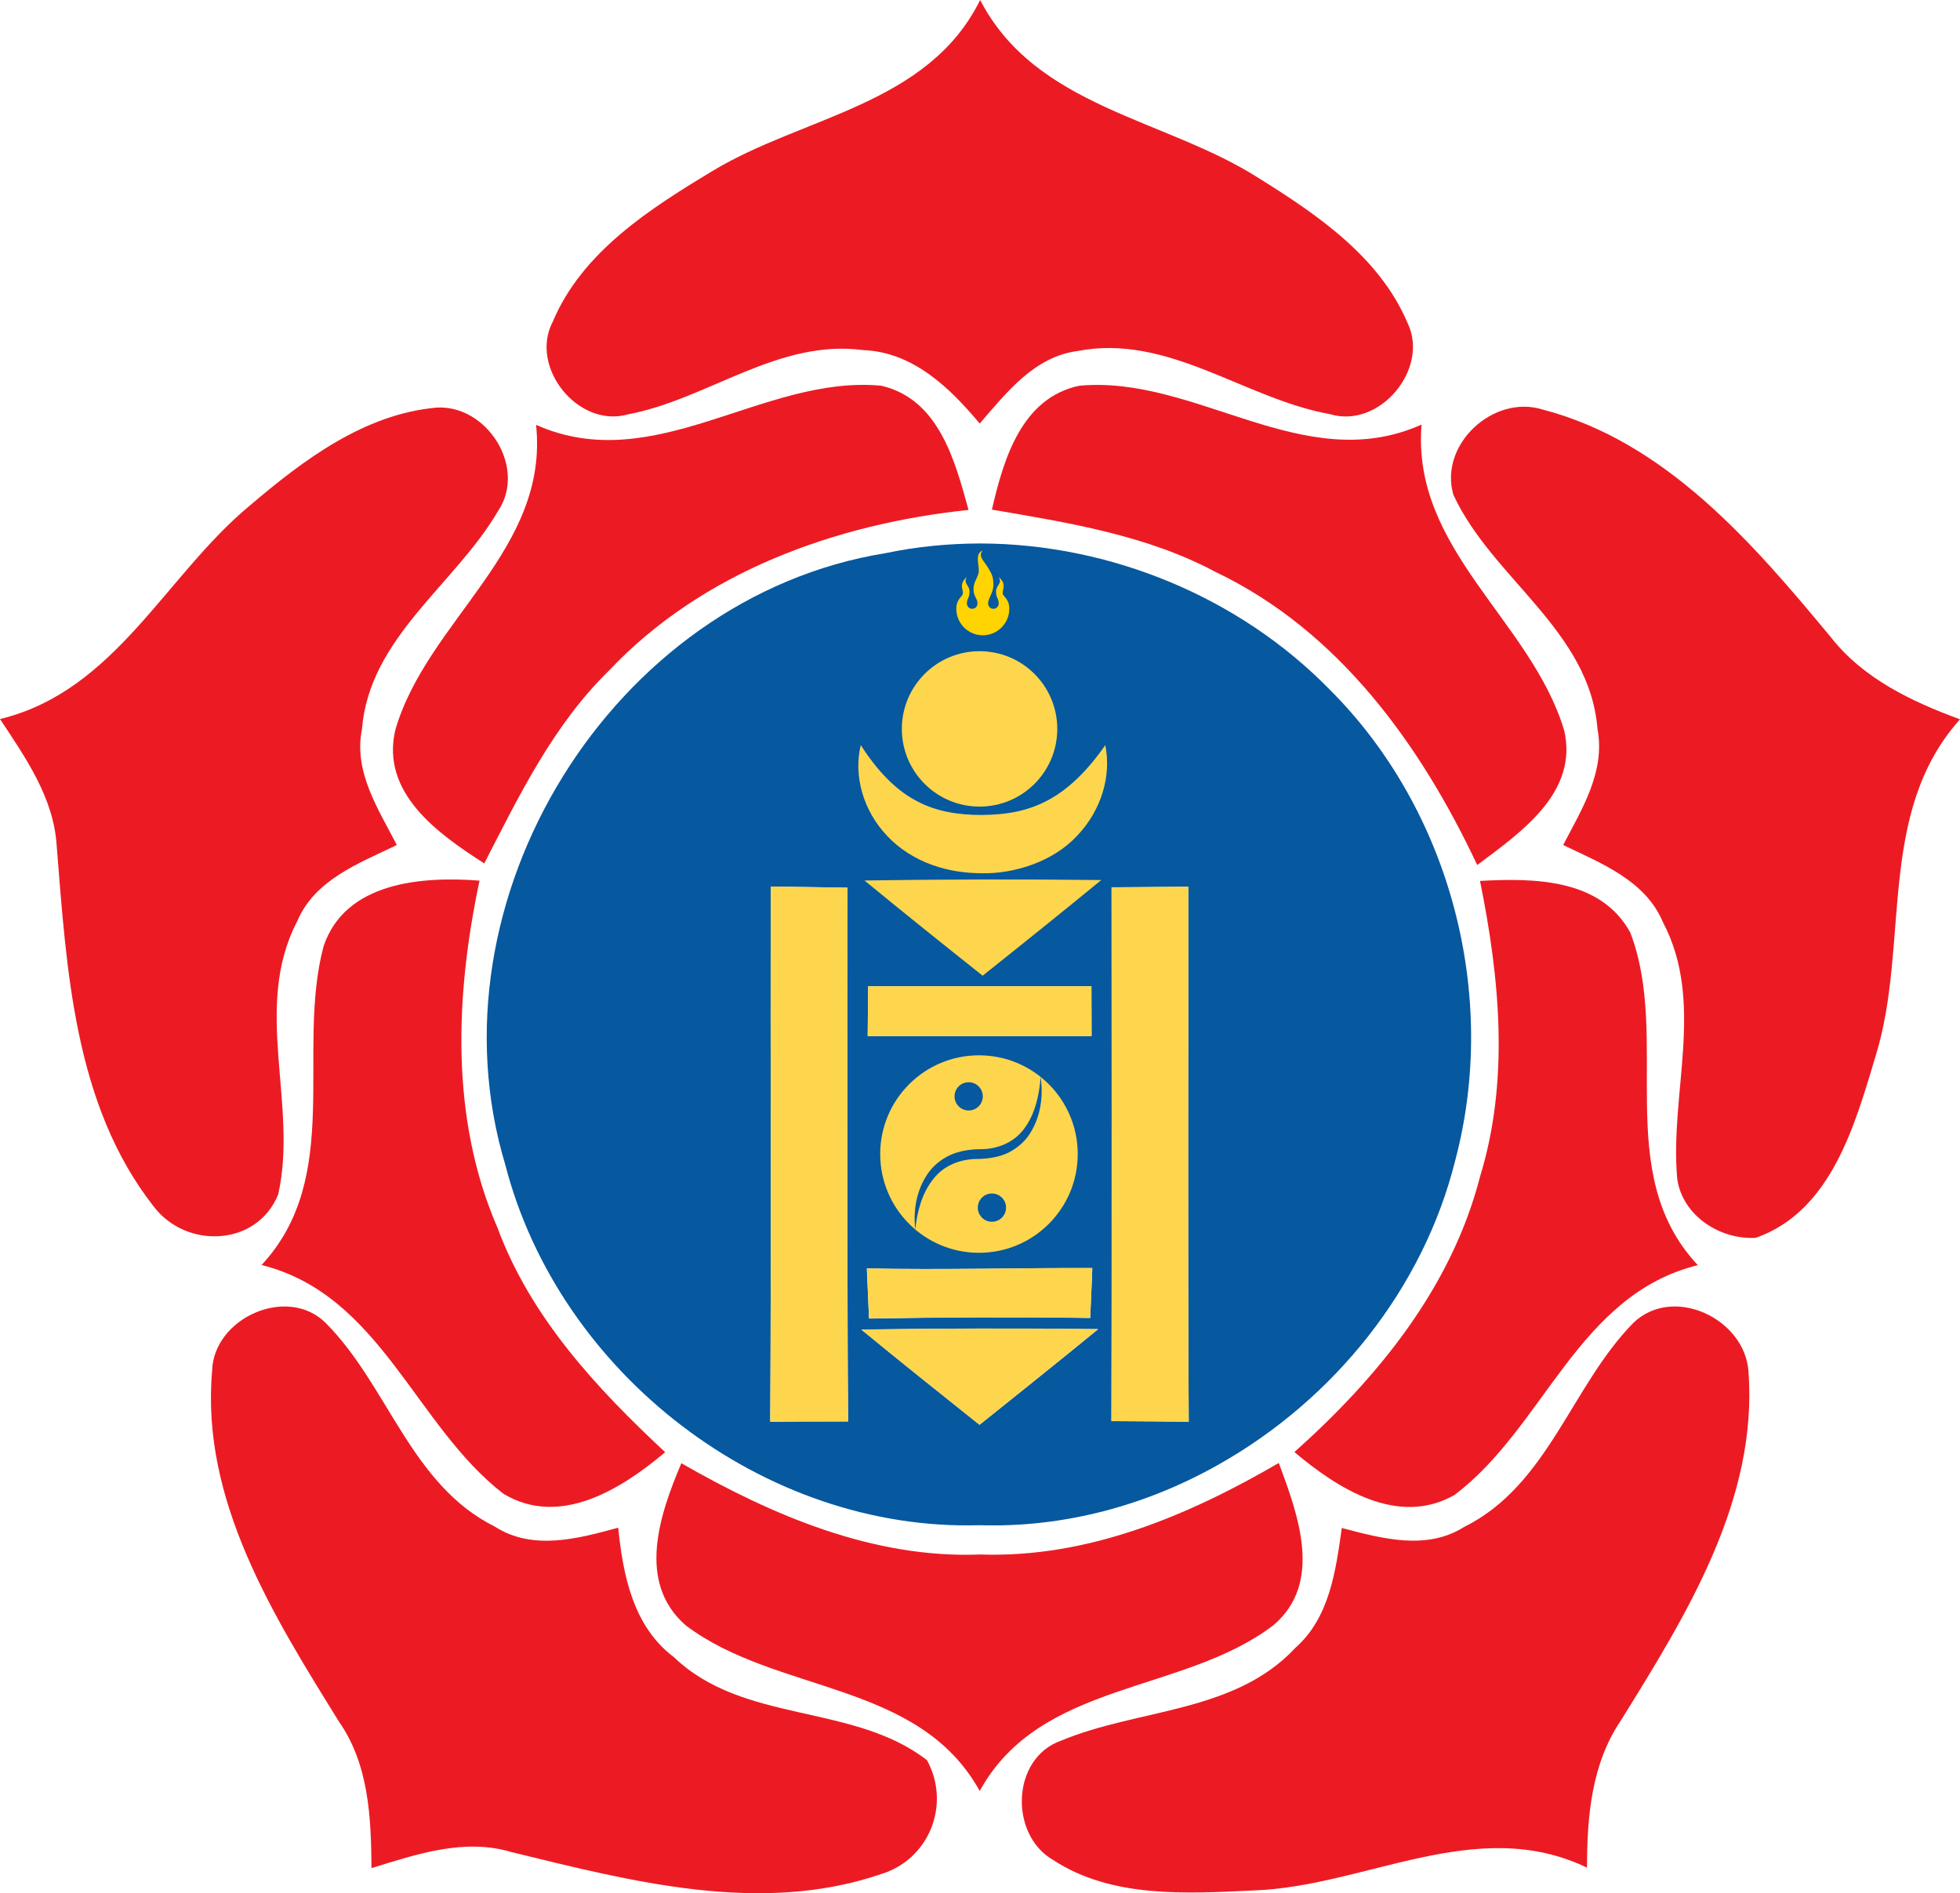 <!-- Generator: Adobe Illustrator 24.1.3, SVG Export Plug-In  -->
<svg version="1.1" xmlns="http://www.w3.org/2000/svg" xmlns:xlink="http://www.w3.org/1999/xlink" x="0px" y="0px"
	 width="133.16px" height="128.65px" viewBox="0 0 133.16 128.65"
	 style="overflow:visible;enable-background:new 0 0 133.16 128.65;" xml:space="preserve">
<style type="text/css">
	.st0{fill:#EC1B23;}
	.st1{fill:#06589F;}
	.st2{fill:#FDD64E;}
	.st3{fill:#FFD400;}
</style>
<defs>
</defs>
<g>
	<path id="path5_2_" class="st0" d="M48.42,11.61C54.58,7.89,63.06,7.15,66.59,0c3.79,7.32,12.59,8.05,18.92,12.1
		c3.98,2.48,8.21,5.36,10.11,9.83c1.53,3.12-1.89,7.24-5.27,6.21c-5.8-1.04-10.97-5.48-17.13-4.29c-2.95,0.38-4.85,2.84-6.66,4.93
		c-2.03-2.43-4.53-4.86-7.92-4.99c-5.79-0.77-10.54,3.34-15.99,4.37c-3.37,0.95-6.71-3.21-5.1-6.29
		C39.55,17.11,44.16,14.18,48.42,11.61L48.42,11.61z"/>
	<path id="path7_2_" class="st0" d="M67.39,34.63c0.78-3.4,2.01-7.61,5.95-8.42c7.95-0.73,15.25,6.22,23.24,2.64
		c-0.7,8.5,7.46,13.33,9.69,20.79c0.98,4.24-3,6.96-5.91,9.14c-3.84-8.17-9.41-15.92-17.77-19.91
		C77.9,36.36,72.59,35.52,67.39,34.63z"/>
	<path id="path9_2_" class="st0" d="M36.42,28.87c8.06,3.59,15.42-3.41,23.45-2.66c3.92,0.91,5.01,5.1,5.93,8.44
		c-9.02,0.95-18.08,4.2-24.42,10.91c-3.78,3.69-6.1,8.48-8.48,13.11c-3.12-2-7.06-4.78-6.04-9.08
		C29.03,42.15,37.32,37.37,36.42,28.87z"/>
	<path id="path11_2_" class="st0" d="M17,34.33c3.62-3.08,7.74-6.18,12.62-6.63c3.45-0.24,6.2,4.07,4.22,7.02
		c-2.93,5.02-8.75,8.59-9.25,14.84c-0.58,2.89,1.12,5.43,2.37,7.86c-2.56,1.24-5.59,2.35-6.78,5.21
		c-3.04,5.83,0.09,12.46-1.28,18.53c-1.43,3.55-6.25,3.74-8.46,0.82c-5.42-6.91-5.91-16.12-6.59-24.52c-0.2-3.25-2.11-5.97-3.85-8.6
		C7.85,46.96,11.23,39.1,17,34.33L17,34.33z"/>
	<path id="path13_2_" class="st0" d="M98.74,33.62c-0.99-3.41,2.71-6.84,6.07-5.79c8.36,2.18,14.26,9.06,19.56,15.45
		c2.21,2.83,5.5,4.39,8.79,5.6c-5.7,6.36-3.39,15.3-5.73,22.87c-1.4,4.66-3.01,10.56-8.14,12.36c-2.42,0.15-4.98-1.49-5.34-4
		c-0.53-5.8,1.92-11.98-0.98-17.46c-1.19-2.83-4.2-3.99-6.77-5.23c1.27-2.44,2.88-4.99,2.33-7.89
		C108,42.83,101.37,39.31,98.74,33.62z"/>
	<path id="path15_2_" class="st0" d="M21.98,64.31c1.47-4.39,6.69-4.77,10.6-4.47C30.93,67.61,30.57,76,33.8,83.43
		c2.25,6.09,6.73,10.9,11.39,15.25c-2.97,2.5-7.14,5.13-10.98,2.83c-6.03-4.65-8.34-13.52-16.44-15.55
		C23.35,79.96,20.09,71.46,21.98,64.31z"/>
	<path id="path17_2_" class="st0" d="M100.55,59.86c3.65-0.2,8.2-0.17,10.21,3.51c2.8,7.31-1.31,16.32,4.59,22.6
		c-8.17,2.01-10.41,11.01-16.54,15.62c-3.85,2.18-7.94-0.45-10.87-2.92c5.67-5.06,10.68-11.2,12.61-18.71
		C102.56,73.42,101.89,66.47,100.55,59.86L100.55,59.86z"/>
	<path id="path19_2_" class="st0" d="M14.41,93.17c0.08-3.62,5.14-5.88,7.74-3.25c4.22,4.25,5.77,10.98,11.46,13.81
		c2.59,1.67,5.67,0.82,8.39,0.08c0.33,3.24,1.02,6.73,3.79,8.8c4.72,4.54,12.18,3.11,17.19,7c1.64,3.01,0.15,6.75-3.13,7.74
		c-8.19,2.8-16.95,0.49-25.07-1.49c-3.24-0.98-6.47,0.14-9.54,1.08c-0.03-3.42-0.17-7.03-2.21-9.95
		C18.59,109.82,13.64,101.97,14.41,93.17z"/>
	<path id="path21_2_" class="st0" d="M110.97,89.89c2.7-2.6,7.57-0.29,7.82,3.3c0.65,8.75-4.24,16.58-8.67,23.72
		c-2,2.95-2.3,6.54-2.3,10c-7.52-3.62-15.04,1.29-22.67,1.55c-4.53,0.21-9.62,0.54-13.6-2.07c-2.99-1.72-2.85-6.92,0.54-8.11
		c5.25-2.19,11.77-1.86,15.91-6.3c2.34-2.06,2.75-5.26,3.16-8.15c2.71,0.71,5.74,1.55,8.31-0.07
		C105.18,100.93,106.76,94.17,110.97,89.89L110.97,89.89z"/>
	<path id="path23_2_" class="st0" d="M46.29,99.43c6.18,3.54,13.03,6.49,20.32,6.2c7.27,0.25,14.11-2.63,20.27-6.22
		c1.29,3.49,3.05,8.13-0.37,11.03c-6.14,4.68-15.82,3.74-19.95,11.26c-4.15-7.51-13.81-6.58-19.98-11.26
		C43.23,107.51,44.82,102.9,46.29,99.43z"/>
	<g id="_x23_06589fff_2_" transform="translate(-11.63,-6.52)">
		<path id="path26_2_" class="st1" d="M101.95,53.36c-6.14-6.28-14.91-9.88-23.67-9.91c-2.18,0-4.36,0.21-6.5,0.66
			c-18.57,3-31.24,23.59-25.82,41.56c3.65,14.15,17.53,24.93,32.23,24.49c5.75,0.18,11.37-1.36,16.28-4.15
			c7.78-4.4,13.86-11.91,16.03-20.65C113.47,74.15,110.18,61.56,101.95,53.36z M70.61,73.54h15.17l0.01,3.38
			c-5.07,0-10.13,0.01-15.21,0L70.61,73.54z M85.84,92.69c-0.03,0.85-0.1,2.55-0.14,3.39c-5.01-0.07-10.02-0.05-15.03,0.04
			c-0.04-0.86-0.11-2.55-0.15-3.41C75.64,92.82,80.74,92.67,85.84,92.69z M63.96,103.13c0.07-12.13,0.01-24.25,0.03-36.37
			c1.74,0.03,3.48,0.05,5.22,0.08v0.17c0.01,9.95-0.04,19.9,0.01,29.85c0,2.09,0.01,4.16,0.03,6.25
			C67.47,103.11,65.72,103.11,63.96,103.13L63.96,103.13z M78.18,103.34c-2.68-2.14-5.38-4.29-8.03-6.47
			c5.36-0.08,10.73-0.09,16.09-0.03C83.57,99.03,80.87,101.18,78.18,103.34L78.18,103.34z M87.14,103.09c0-2.09,0.01-4.16,0.01-6.25
			c0.01-10,0-20.02,0-30.02c1.73-0.01,3.46-0.03,5.21-0.04c0.01,12.12-0.04,24.23,0.03,36.35C90.63,103.11,88.88,103.1,87.14,103.09
			z"/>
	</g>
	<g id="_x23_fdd64eff_2_" transform="translate(-11.63,-6.52)">
		<path id="path29_2_" class="st2" d="M63.99,66.76c1.74,0.03,3.48,0.05,5.22,0.08c0.01,12.09-0.07,24.18,0.04,36.27
			c-1.77,0-3.53,0-5.29,0.01C64.03,91,63.97,78.88,63.99,66.76L63.99,66.76z"/>
		<path id="path31_2_" class="st2" d="M87.15,66.81c1.73-0.01,3.46-0.03,5.21-0.04c0.01,12.12-0.04,24.23,0.03,36.35
			c-1.76-0.01-3.5-0.03-5.25-0.04C87.18,91,87.15,78.9,87.15,66.81z"/>
		<path id="path33_2_" class="st2" d="M70.61,73.54c5.05,0,10.11,0,15.17,0l0.01,3.38c-5.07,0-10.13,0.01-15.21,0L70.61,73.54z"/>
		<path id="path35_2_" class="st2" d="M70.53,92.71c5.11,0.11,10.21-0.04,15.31-0.03c-0.03,0.85-0.1,2.55-0.15,3.39
			c-5.01-0.07-10.02-0.05-15.02,0.04C70.63,95.26,70.57,93.57,70.53,92.71z"/>
		<path id="path37_2_" class="st2" d="M70.14,96.86c5.36-0.08,10.73-0.09,16.09-0.03c-2.67,2.19-5.36,4.35-8.06,6.5
			C75.5,101.2,72.8,99.04,70.14,96.86L70.14,96.86z"/>
	</g>
	<circle id="circle39_2_" class="st2" cx="66.51" cy="78.42" r="6.71"/>
	<g id="g41_2_" transform="translate(-11.63,-6.52)">
		<path id="path43_2_" class="st1" d="M73.81,90.07c-0.14-1.26,0.06-2.62,0.82-3.75c0.37-0.57,0.93-1.02,1.55-1.31
			c0.62-0.28,1.33-0.39,1.97-0.4c1.22,0.02,2.37-0.44,3.08-1.42c0.71-0.96,1.01-2.24,1.1-3.5c0.18,1.26,0.03,2.62-0.68,3.78
			c-0.34,0.58-0.89,1.06-1.5,1.37c-0.61,0.3-1.35,0.41-1.97,0.43c-1.23-0.02-2.39,0.4-3.13,1.35
			C74.29,87.55,73.94,88.82,73.81,90.07L73.81,90.07z"/>
	</g>
	<circle id="circle45_2_" class="st1" cx="65.81" cy="74.5" r="0.96"/>
	<circle id="circle47_2_" class="st1" cx="67.39" cy="82.06" r="0.96"/>
	<path id="path49_2_" class="st2" d="M58.73,59.83c5.36-0.08,10.73-0.09,16.09-0.03c-2.67,2.19-5.36,4.35-8.06,6.5
		C64.08,64.17,61.38,62.01,58.73,59.83L58.73,59.83z"/>
	<g id="g51_2_" transform="translate(-11.63,-6.52)">
		<path id="path53_2_" class="st2" d="M70.11,57.15c1.13,1.77,2.4,3.07,3.78,3.79c1.34,0.73,2.87,0.96,4.42,0.96
			c1.73-0.02,3.13-0.26,4.53-1.01c1.38-0.74,2.69-2.01,3.88-3.74c0.43,2.08-0.26,4.43-1.91,6.16c-1.63,1.76-4.23,2.57-6.38,2.55
			c-1.22,0-2.33-0.16-3.48-0.57c-1.12-0.4-2.2-1.07-3.02-1.94C70.25,61.6,69.61,59.21,70.11,57.15L70.11,57.15z"/>
	</g>
	<circle id="circle55_2_" class="st2" cx="66.55" cy="49.53" r="5.28"/>
	<path id="flame_2_" class="st3" d="M64.97,41.37c0,0.99,0.81,1.8,1.8,1.8c0.99,0,1.8-0.81,1.8-1.8c0-0.72-0.45-0.81-0.45-1.08
		s0.27-0.63-0.27-1.08c0.27,0.45-0.18,0.54-0.18,0.99s0.18,0.45,0.18,0.81c0,0.2-0.16,0.36-0.36,0.36s-0.36-0.16-0.36-0.36
		c0-0.36,0.36-0.72,0.36-1.26c0-0.54-0.09-0.72-0.36-1.17c-0.27-0.45-0.72-0.81-0.36-1.17c-0.54,0.18-0.27,0.9-0.27,1.35
		c0,0.45-0.36,0.72-0.36,1.26c0,0.54,0.27,0.63,0.27,0.99c0,0.2-0.16,0.36-0.36,0.36s-0.36-0.16-0.36-0.36
		c0-0.36,0.18-0.36,0.18-0.81s-0.45-0.54-0.18-0.99c-0.54,0.45-0.27,0.81-0.27,1.08C65.43,40.56,64.97,40.65,64.97,41.37
		 M64.97,41.37L64.97,41.37L64.97,41.37z"/>
</g>
</svg>
